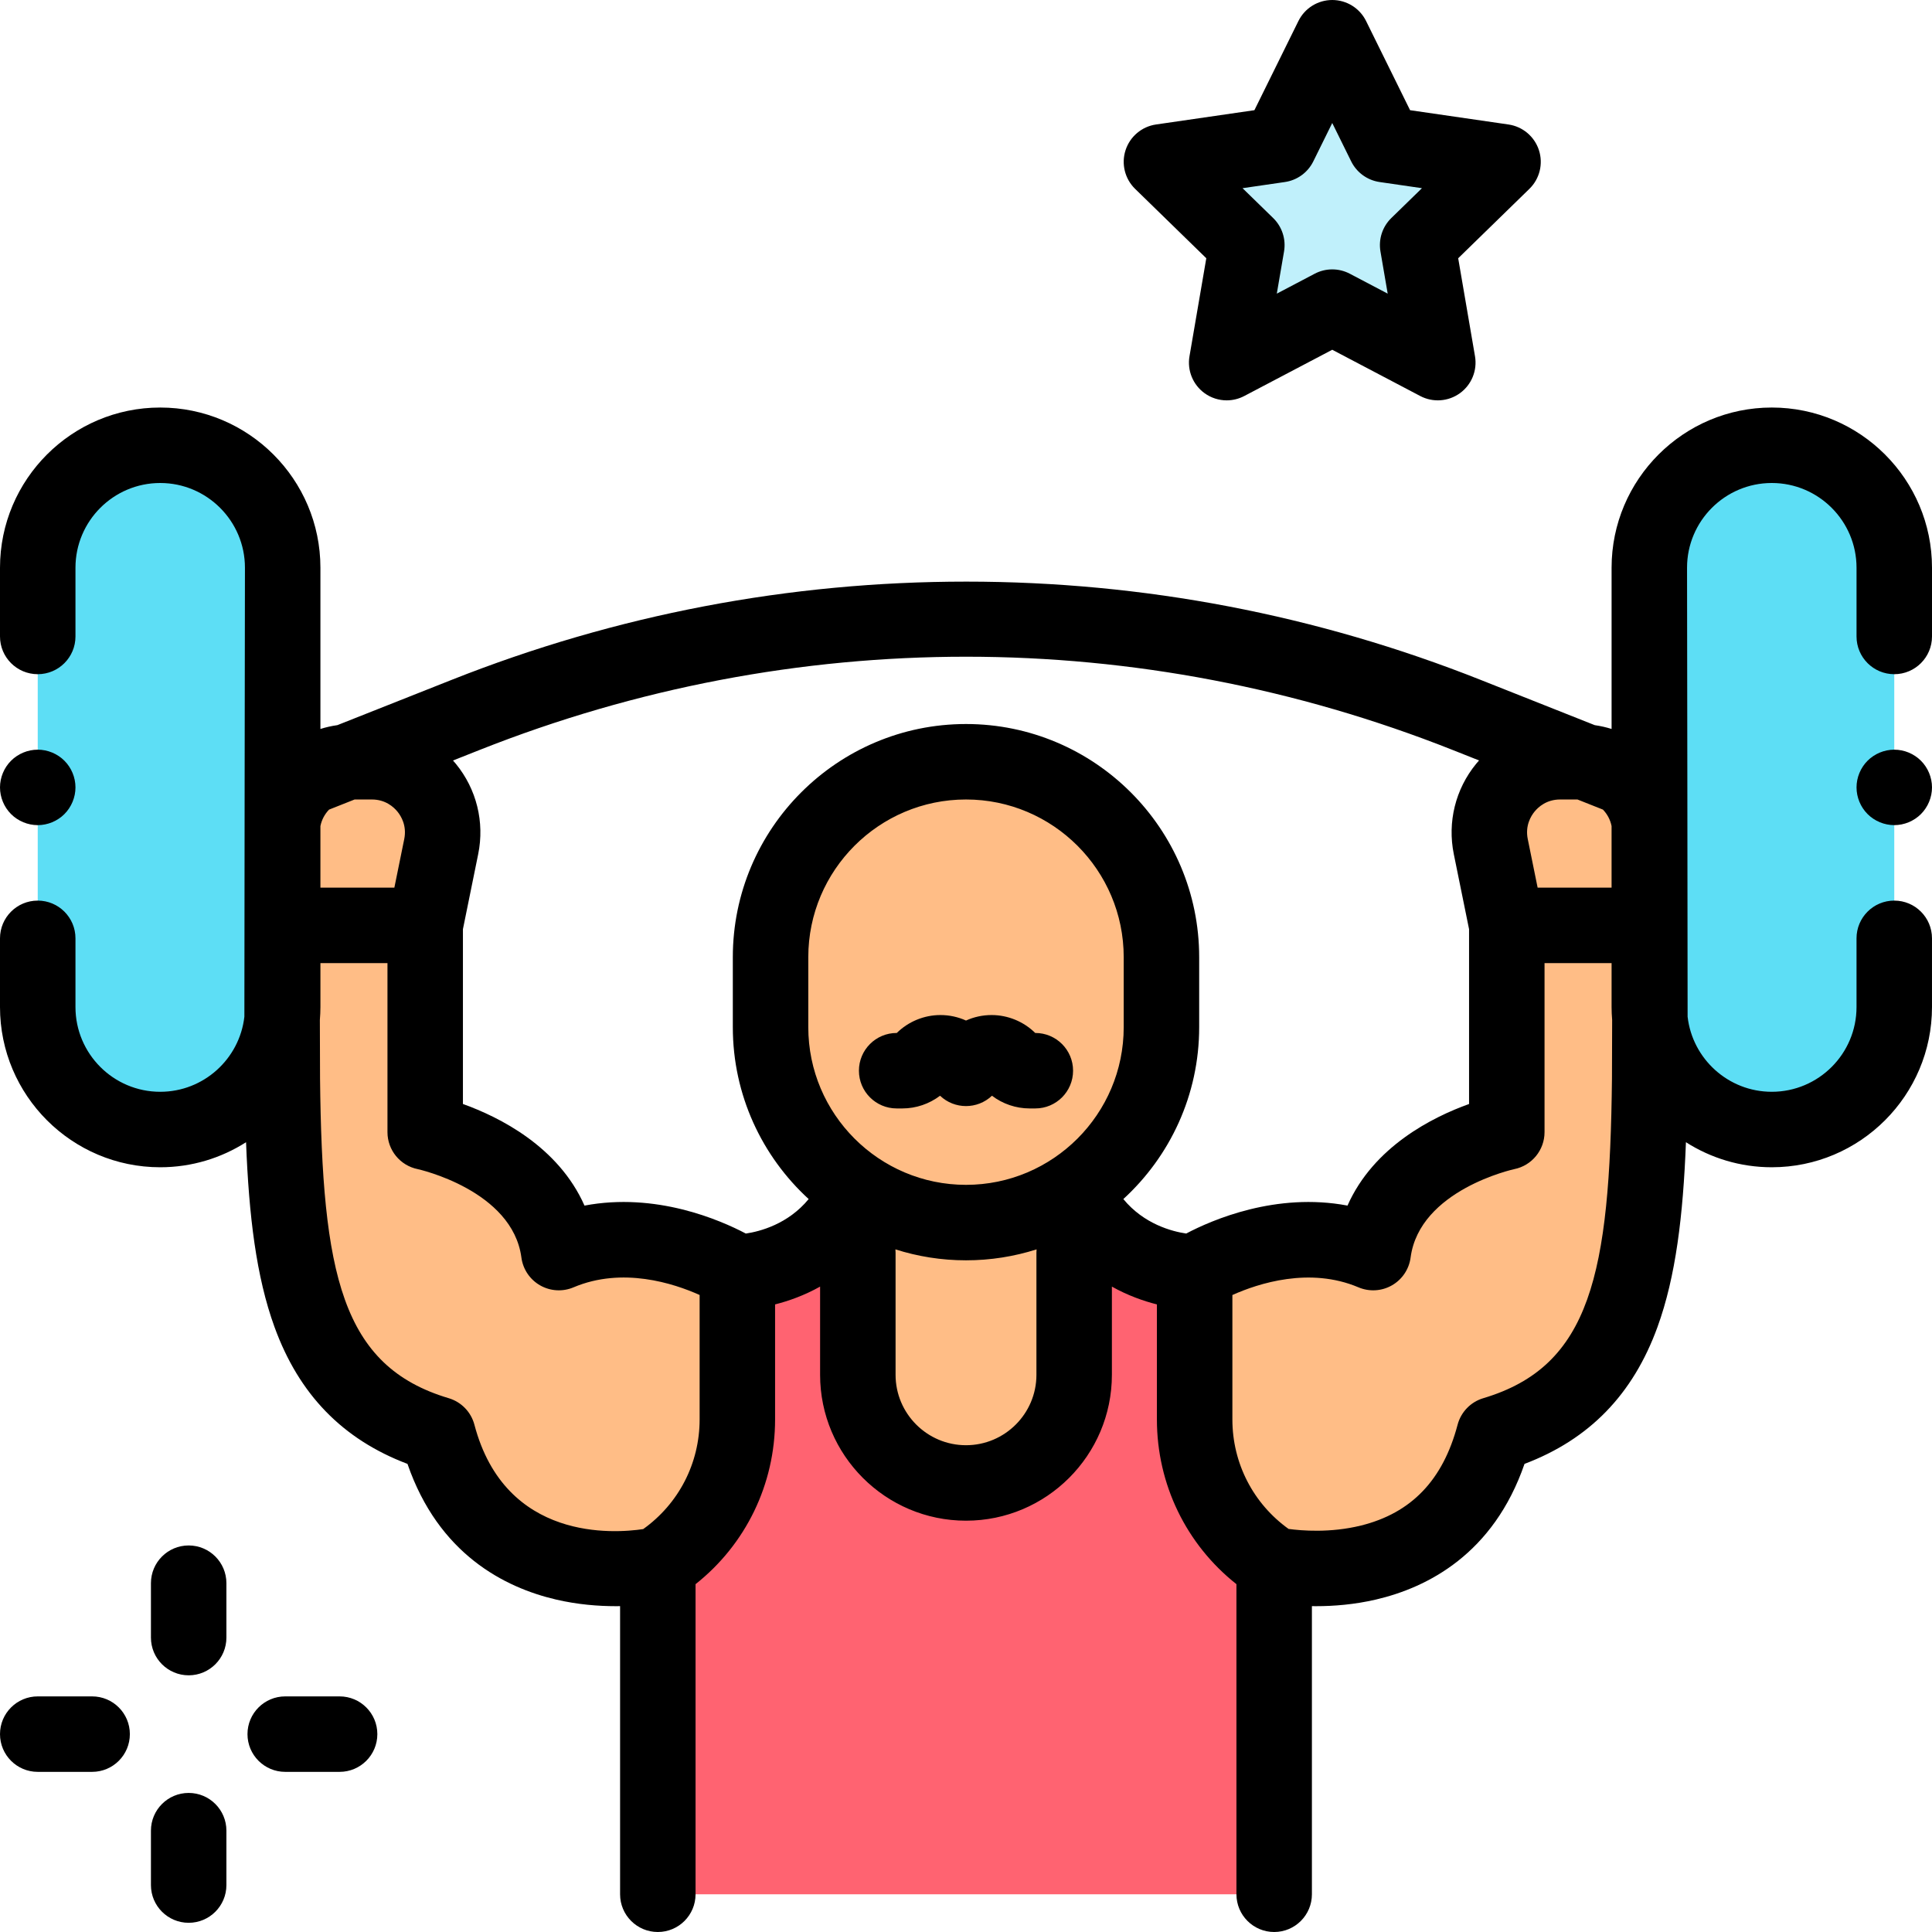 <?xml version="1.0" encoding="iso-8859-1"?>
<!-- Generator: Adobe Illustrator 19.0.0, SVG Export Plug-In . SVG Version: 6.00 Build 0)  -->
<svg xmlns="http://www.w3.org/2000/svg" xmlns:xlink="http://www.w3.org/1999/xlink" version="1.1" id="Layer_1" x="0px" y="0px" viewBox="0 0 512 512" style="enable-background:new 0 0 512 512;" xml:space="preserve" width="512" height="512">
<g id="XMLID_1374_">
	<path id="XMLID_1106_" style="fill:#FFBD86;" d="M256,323.997L256,323.997c-28.605,0-51.795-23.189-51.795-51.795v-18.536   c0-28.605,23.189-51.795,51.795-51.795h0c28.605,0,51.795,23.189,51.795,51.795v18.536   C307.795,300.808,284.605,323.997,256,323.997z"/>
	<path id="XMLID_1901_" style="fill:#5DDEF5;" d="M469.543,299.336L469.543,299.336c17.926,0,32.457-14.532,32.457-32.457V150.457   C502,132.532,487.469,118,469.543,118h0c-17.926,0-32.457,14.532-32.457,32.457v116.422   C437.086,284.804,451.617,299.336,469.543,299.336z"/>
	<path id="XMLID_1817_" style="fill:#FFBD86;" d="M337.67,414.683c0,0,46.473,10.117,58.276-34.565   c35.984-10.719,40.68-42.824,41.239-94.14c0.057-5.19,0.071-35.327,0.071-40.747c-15.175,0-37.937,0-37.937,0v54.798   c0,0-32.036,6.511-35.408,31.919c-23.605-10-47.316,5.175-47.316,5.175s-22.657,0-31.93-21.777h-57.327   c-9.274,21.777-31.93,21.777-31.93,21.777s-23.711-15.175-47.316-5.175c-3.372-25.408-35.408-31.919-35.408-31.919v-54.798   c0,0-22.762,0-37.937,0c0,5.42,0.014,35.558,0.071,40.747c0.559,51.316,5.254,83.422,41.239,94.14   c11.803,44.681,58.276,34.565,58.276,34.565H337.67z"/>
	<path id="XMLID_1820_" style="fill:#FF6371;" d="M337.67,502v-87.317l0,0c-13.132-8.404-21.076-22.921-21.076-38.512v-39.049   L284.664,323v41.334c0,15.83-12.833,28.664-28.664,28.664h0c-15.83,0-28.664-12.833-28.664-28.664v-40.337l-31.93,13.126v39.049   c0,15.591-7.944,30.107-21.076,38.512l0,0V502H337.67z"/>
	<path id="XMLID_1819_" style="fill:#FFBD86;" d="M284.664,331.948v32.386c0,15.83-12.833,28.664-28.664,28.664h0   c-15.83,0-28.664-12.833-28.664-28.664v-32.386"/>
	<path id="XMLID_1104_" style="fill:#FFBD86;" d="M93.495,201.872h5.058c11.857,0,20.737,10.868,18.374,22.487l-4.245,20.872H74.745   v-24.609C74.745,210.267,83.14,201.872,93.495,201.872z"/>
	<path id="XMLID_1102_" style="fill:#FFBD86;" d="M418.505,201.872h-5.058c-11.857,0-20.737,10.868-18.374,22.487l4.245,20.872   h37.937v-24.609C437.255,210.267,428.861,201.872,418.505,201.872z"/>
	<polygon id="XMLID_1107_" style="fill:#C0F0FB;" points="353.059,10 367.047,38.342 398.323,42.886 375.691,64.947 381.034,96.098    353.059,81.391 325.084,96.098 330.427,64.947 307.795,42.886 339.072,38.342  "/>
	<path id="XMLID_1377_" style="fill:#5DDEF5;" d="M42.457,299.336L42.457,299.336C24.531,299.336,10,284.804,10,266.879V150.457   C10,132.532,24.531,118,42.457,118h0c17.926,0,32.457,14.532,32.457,32.457v116.422C74.914,284.804,60.382,299.336,42.457,299.336z   "/>
	<g id="XMLID_500_">
		<path id="XMLID_725_" d="M469.543,108c-23.411,0-42.457,19.046-42.457,42.457v42.724c-1.442-0.452-2.935-0.789-4.464-1.009    l-30.147-11.96c-43.589-17.293-89.468-26.066-136.362-26.077c-0.028,0-0.055,0-0.083,0c-46.864,0-92.721,8.754-136.291,26.017    l-30.326,12.016c-1.542,0.22-3.045,0.558-4.499,1.014v-42.724c0-23.411-19.046-42.457-42.457-42.457S0,127.046,0,150.457v18.211    c0,5.523,4.478,10,10,10s10-4.477,10-10v-18.211C20,138.074,30.074,128,42.457,128s22.457,10.074,22.457,22.457    c0,0-0.165,108.982-0.15,118.983c-1.276,11.181-10.79,19.896-22.307,19.896C30.074,289.336,20,279.262,20,266.879v-18.211    c0-5.523-4.478-10-10-10s-10,4.477-10,10v18.211c0,23.411,19.046,42.457,42.457,42.457c8.366,0,16.168-2.442,22.749-6.637    c0.752,19.466,2.689,35.641,7.548,48.992c6.492,17.846,18.047,29.751,35.232,36.254c8.244,23.892,25.701,32.762,39.359,35.949    c5.738,1.339,11.232,1.76,15.873,1.76c0.378,0,0.745-0.005,1.111-0.01V502c0,5.522,4.478,10,10,10s10-4.478,10-10v-82.181    c13.291-10.518,21.076-26.455,21.076-43.648v-30.49c3.552-0.897,7.712-2.355,11.93-4.72v23.373    c0,21.319,17.345,38.663,38.664,38.663s38.664-17.344,38.664-38.663v-23.373c4.217,2.365,8.377,3.823,11.93,4.72v30.49    c0,17.193,7.785,33.131,21.076,43.648V502c0,5.522,4.478,10,10,10s10-4.478,10-10v-76.356c0.366,0.005,0.733,0.01,1.111,0.01    c4.641,0,10.136-0.421,15.874-1.76c13.657-3.188,31.115-12.058,39.359-35.949c17.186-6.503,28.739-18.408,35.232-36.254    c4.857-13.351,6.795-29.526,7.547-48.992c6.581,4.194,14.383,6.637,22.749,6.637c23.411,0,42.457-19.046,42.457-42.457v-18.211    c0-5.523-4.478-10-10-10s-10,4.477-10,10v18.211c0,12.383-10.074,22.457-22.457,22.457c-11.517,0-21.031-8.715-22.307-19.896    c0.015-10.001-0.15-118.983-0.15-118.983c0-12.383,10.074-22.457,22.457-22.457S492,138.074,492,150.457v18.211    c0,5.523,4.478,10,10,10s10-4.477,10-10v-18.211C512,127.046,492.954,108,469.543,108z M404.873,222.366    c-0.72-3.538,0.817-6.08,1.798-7.28c0.98-1.2,3.165-3.214,6.776-3.214h4.597l6.745,2.676c1.147,1.186,1.964,2.692,2.296,4.372    v16.31h-19.598L404.873,222.366z M98.553,211.872c3.611,0,5.796,2.014,6.776,3.214c0.98,1.2,2.518,3.742,1.798,7.28l-2.616,12.865    H84.914v-16.31c0.332-1.677,1.147-3.18,2.291-4.366l6.771-2.683H98.553z M170.453,405.223c-7.529,1.142-36.527,3.396-44.73-27.658    c-0.89-3.371-3.472-6.035-6.813-7.03c-28.475-8.481-33.53-32.974-34.095-84.666c-0.022-2.075-0.039-8.412-0.049-15.581    c0.09-1.126,0.149-2.26,0.149-3.409V255.23h17.768v44.798c0,4.755,3.349,8.853,8.009,9.8c0.25,0.051,25.118,5.59,27.486,23.435    c0.41,3.094,2.242,5.819,4.952,7.367c2.711,1.55,5.989,1.742,8.861,0.525c12.957-5.487,26.526-1.064,33.416,2.03v32.986    C185.406,387.798,179.845,398.521,170.453,405.223z M256,313.997c-23.046,0-41.795-18.749-41.795-41.795v-18.536    c0-23.045,18.749-41.794,41.795-41.794s41.795,18.749,41.795,41.794v18.536C297.795,295.248,279.046,313.997,256,313.997z     M274.664,364.334c0,10.291-8.373,18.663-18.664,18.663s-18.664-8.372-18.664-18.663v-32.387c0-0.288-0.019-0.571-0.043-0.852    c5.904,1.88,12.188,2.902,18.707,2.902s12.803-1.022,18.707-2.902c-0.024,0.281-0.043,0.565-0.043,0.852V364.334z     M297.696,317.765c12.344-11.306,20.099-27.544,20.099-45.563v-18.536c0-34.074-27.721-61.794-61.795-61.794    s-61.795,27.721-61.795,61.794v18.536c0,18.019,7.755,34.257,20.1,45.563c-5.479,6.666-12.953,8.595-16.652,9.14    c-6.834-3.604-23.834-11.003-42.755-7.408c-6.937-15.675-22.594-23.476-32.216-26.926v-46.332l4.045-19.887    c1.727-8.492-0.428-17.21-5.91-23.921c-0.249-0.305-0.509-0.597-0.769-0.89l7.058-2.797    c83.193-32.962,174.816-32.942,257.994,0.057l6.866,2.724c-0.264,0.298-0.529,0.595-0.782,0.905    c-5.482,6.71-7.637,15.429-5.91,23.92l4.045,19.892v46.328c-9.621,3.45-25.278,11.254-32.216,26.925    c-18.906-3.587-35.905,3.799-42.745,7.405C310.611,326.349,303.159,324.411,297.696,317.765z M393.092,370.534    c-3.342,0.995-5.924,3.659-6.813,7.03c-3.875,14.667-12.247,23.405-25.597,26.716c-8.151,2.022-15.861,1.357-19.195,0.901    c-9.356-6.705-14.893-17.407-14.893-29.01v-32.979c6.9-3.089,20.491-7.511,33.416-2.036c2.872,1.217,6.15,1.024,8.861-0.525    c2.71-1.548,4.542-4.273,4.952-7.367c2.38-17.934,27.271-23.389,27.486-23.435c4.66-0.947,8.009-5.045,8.009-9.8V255.23h17.768    v11.648c0,1.148,0.059,2.283,0.149,3.409c-0.011,7.168-0.027,13.506-0.049,15.581    C426.621,337.561,421.565,362.053,393.092,370.534z"/>
		<path id="XMLID_732_" d="M274.375,273.747h-0.033c-3.058-3.022-7.251-4.75-11.555-4.75c-2.38,0-4.683,0.503-6.787,1.458    c-2.104-0.955-4.407-1.458-6.787-1.458c-4.302,0-8.493,1.727-11.555,4.75h-0.033c-5.522,0-10,4.478-10,10s4.478,10,10,10h1.537    c3.595,0,7.113-1.206,9.959-3.367c3.853,3.656,9.903,3.655,13.758,0.001c2.844,2.16,6.362,3.366,9.959,3.366h1.537    c5.522,0,10-4.478,10-10S279.897,273.747,274.375,273.747z"/>
		<path id="XMLID_733_" d="M50,409.562c-5.522,0-10,4.478-10,10v14.414c0,5.522,4.478,10,10,10s10-4.478,10-10v-14.414    C60,414.039,55.522,409.562,50,409.562z"/>
		<path id="XMLID_734_" d="M50,475.146c-5.522,0-10,4.478-10,10v14.415c0,5.522,4.478,10,10,10s10-4.478,10-10v-14.415    C60,479.624,55.522,475.146,50,475.146z"/>
		<path id="XMLID_735_" d="M90,449.562H75.586c-5.522,0-10,4.478-10,10s4.478,10,10,10H90c5.522,0,10-4.478,10-10    S95.522,449.562,90,449.562z"/>
		<path id="XMLID_736_" d="M24.414,449.562H10c-5.522,0-10,4.478-10,10s4.478,10,10,10h14.414c5.522,0,10-4.478,10-10    S29.937,449.562,24.414,449.562z"/>
		<path id="XMLID_739_" d="M319.682,68.438l-4.454,25.969c-0.644,3.751,0.899,7.543,3.979,9.781c1.742,1.266,3.806,1.91,5.879,1.91    c1.592,0,3.189-0.379,4.652-1.148l23.322-12.261l23.321,12.261c3.367,1.771,7.451,1.476,10.531-0.761    c3.079-2.237,4.622-6.029,3.979-9.781l-4.454-25.969l18.867-18.391c2.726-2.657,3.706-6.631,2.53-10.251    c-1.177-3.62-4.306-6.258-8.072-6.806l-26.074-3.789l-11.66-23.627C360.343,2.161,356.866,0,353.06,0s-7.283,2.161-8.967,5.574    l-11.662,23.627l-26.074,3.789c-3.767,0.547-6.896,3.186-8.072,6.806c-1.176,3.62-0.195,7.594,2.53,10.251L319.682,68.438z     M340.51,48.238c3.257-0.473,6.072-2.519,7.528-5.47l5.021-10.172l5.02,10.172c1.457,2.951,4.272,4.997,7.529,5.47l11.226,1.631    l-8.123,7.917c-2.356,2.297-3.432,5.607-2.876,8.851l1.918,11.18l-10.04-5.278c-2.914-1.532-6.395-1.532-9.307,0l-10.041,5.279    l1.918-11.18c0.556-3.244-0.52-6.554-2.876-8.851l-8.123-7.917L340.51,48.238z"/>
		<path id="XMLID_740_" d="M502,198.67c-2.63,0-5.21,1.07-7.07,2.93c-1.86,1.86-2.93,4.44-2.93,7.07s1.069,5.21,2.93,7.07    s4.44,2.93,7.07,2.93s5.21-1.07,7.069-2.93c1.86-1.86,2.931-4.44,2.931-7.07s-1.07-5.21-2.931-7.07    C507.21,199.74,504.63,198.67,502,198.67z"/>
		<path id="XMLID_741_" d="M10,218.67c2.63,0,5.21-1.07,7.069-2.93c1.86-1.86,2.931-4.44,2.931-7.07c0-2.64-1.07-5.21-2.931-7.07    c-1.859-1.86-4.439-2.93-7.069-2.93s-5.21,1.07-7.07,2.93c-1.86,1.86-2.93,4.44-2.93,7.07s1.069,5.21,2.93,7.07    S7.37,218.67,10,218.67z"/>
	</g>
</g>















</svg>

